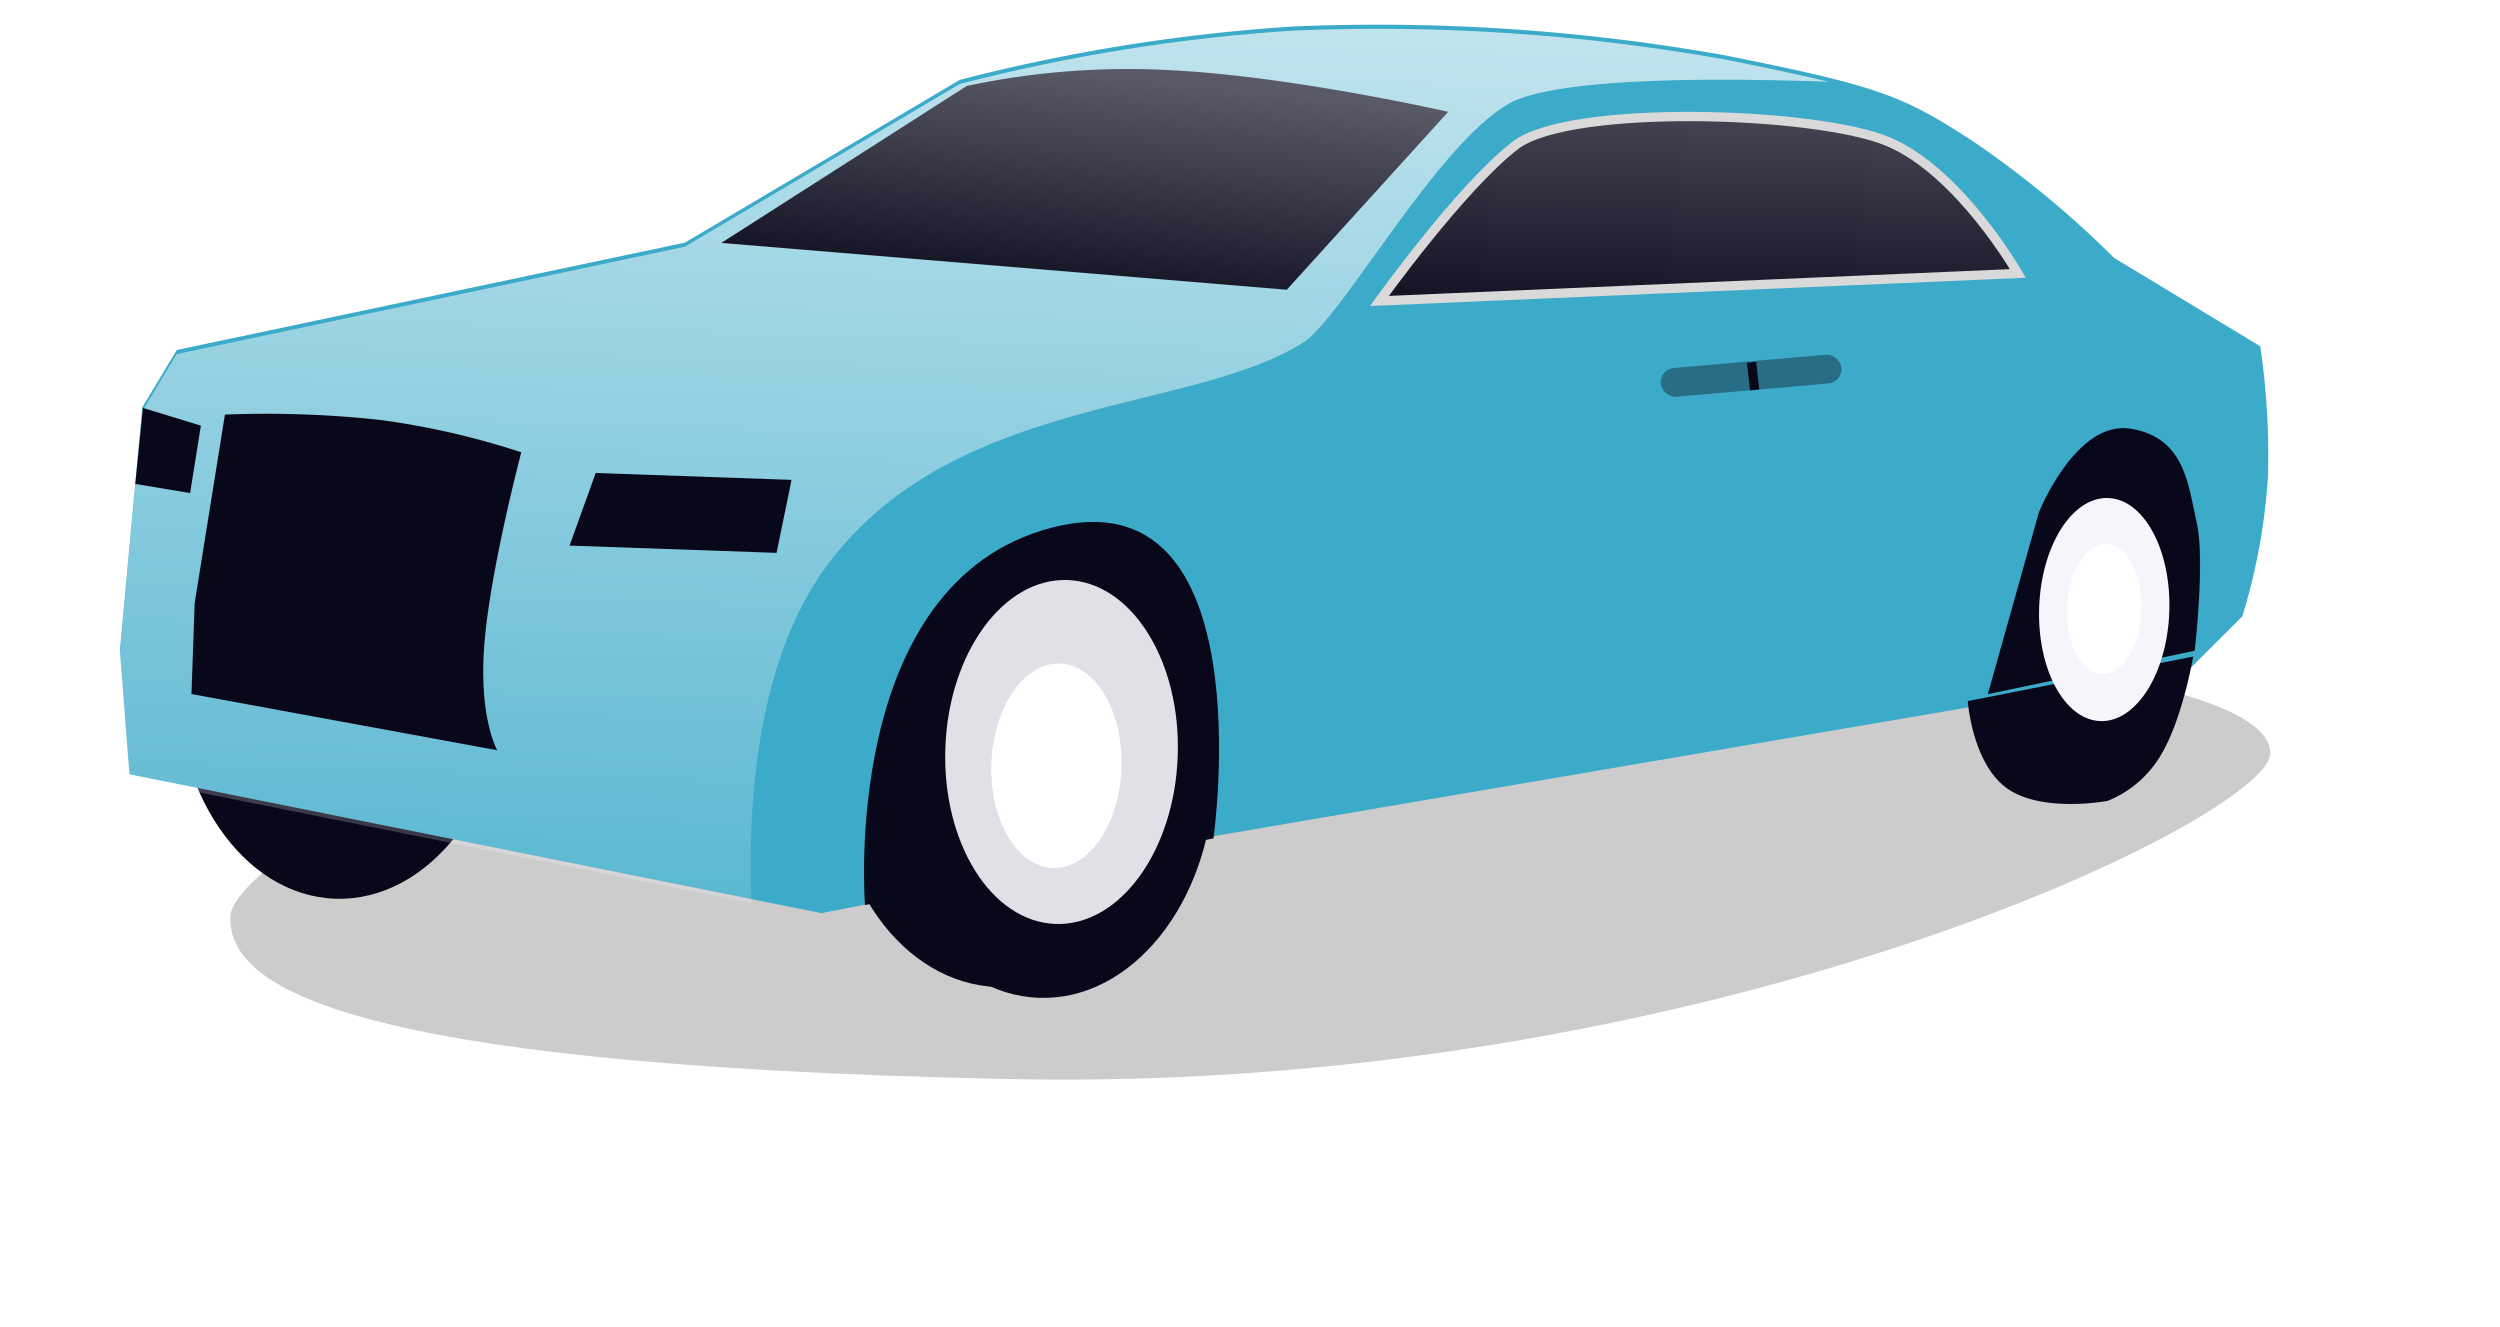 <svg xmlns="http://www.w3.org/2000/svg" xmlns:xlink="http://www.w3.org/1999/xlink" width="268.685" height="142.571" viewBox="0 0 268.685 142.571">
  <defs>
    <linearGradient id="linear-gradient" x1="0.611" y1="0.032" x2="0.623" y2="0.889" gradientUnits="objectBoundingBox">
      <stop offset="0" stop-color="#00d65d"/>
      <stop offset="0.502" stop-color="#12d668"/>
      <stop offset="1" stop-color="#106a38"/>
    </linearGradient>
    <filter id="Path_3260" x="0" y="39.898" width="268.685" height="102.674" filterUnits="userSpaceOnUse">
      <feOffset dy="3" input="SourceAlpha"/>
      <feGaussianBlur stdDeviation="3" result="blur"/>
      <feFlood flood-opacity="0.161"/>
      <feComposite operator="in" in2="blur"/>
      <feComposite in="SourceGraphic"/>
    </filter>
    <clipPath id="clip-path">
      <path id="Path_3257" data-name="Path 3257" d="M-5427.078,5505.748l54.194-13.449,28.912-18.516a191.448,191.448,0,0,1,35.681-7,213,213,0,0,1,46.42,1.473c16.854,2.758,19.338,3.666,27.241,8.453a106.411,106.411,0,0,1,15.374,11.856l9.57,3.738,6.459,5.205a80.121,80.121,0,0,1,1.317,13.907,64.935,64.935,0,0,1-2.224,15.173l-5.552,5.942-103.629,21.444-42.387,9.859-74.871-12.315-1.491-13.253,1.491-26.221Z" transform="translate(5432.063 -5466.113)" opacity="0.563" fill="url(#linear-gradient)"/>
    </clipPath>
    <linearGradient id="linear-gradient-2" x1="0.5" x2="0.5" y2="1" gradientUnits="objectBoundingBox">
      <stop offset="0" stop-color="#fff"/>
      <stop offset="1" stop-color="#fff" stop-opacity="0.11"/>
    </linearGradient>
    <linearGradient id="linear-gradient-3" x1="0.5" y1="1.179" x2="0.769" y2="0.084" gradientUnits="objectBoundingBox">
      <stop offset="0" stop-color="#09081a"/>
      <stop offset="1" stop-color="#5a5a66"/>
    </linearGradient>
    <linearGradient id="linear-gradient-4" x1="0.423" y1="1.203" x2="0.468" y2="-0.407" xlink:href="#linear-gradient-3"/>
  </defs>
  <g id="royce-car" transform="translate(6678.951 -7252)">
    <g id="Group_512" data-name="Group 512">
      <g id="Group_502" data-name="Group 502" transform="translate(0 80)">
        <g transform="matrix(1, 0, 0, 1, -6678.95, 7172)" filter="url(#Path_3260)">
          <path id="Path_3260-2" data-name="Path 3260" d="M140.753-15.442c74.743,0,101.313,5.28,101.313,12.136s-59.637,37.68-134.38,37.68S23.264,25.48,23.264,18.624,66.01-15.442,140.753-15.442Z" transform="matrix(1, 0.02, -0.02, 1, 1.86, 76.45)" opacity="0.2"/>
        </g>
        <g id="Group_499" data-name="Group 499" transform="matrix(0.999, 0.035, -0.035, 0.999, -3548.861, 2518.777)">
          <g id="Group_490" data-name="Group 490" transform="translate(-2951.062 4759.113)">
            <g id="Group_487" data-name="Group 487" transform="translate(0 0)">
              <ellipse id="Ellipse_162" data-name="Ellipse 162" cx="18.5" cy="24" rx="18.5" ry="24" transform="translate(77.062 57)" fill="#09081a"/>
              <ellipse id="Ellipse_163" data-name="Ellipse 163" cx="18" cy="24.5" rx="18" ry="24.5" transform="translate(6.062 49)" fill="#09081a"/>
              <path id="Path_3244" data-name="Path 3244" d="M-5427.078,5505.748l54.194-13.449,28.912-18.516a191.448,191.448,0,0,1,35.681-7,213,213,0,0,1,46.42,1.473c16.854,2.758,19.338,3.666,27.241,8.453a106.411,106.411,0,0,1,15.374,11.856l16.029,8.943a80.121,80.121,0,0,1,1.317,13.907,64.935,64.935,0,0,1-2.224,15.173l-5.552,5.942-103.629,21.444-42.387,9.859-74.871-12.315-1.491-13.253,1.491-26.221Z" transform="translate(5432.063 -5466.113)" fill="#3caac9"/>
              <g id="Mask_Group_14" data-name="Mask Group 14" transform="translate(0 0.443)" clip-path="url(#clip-path)">
                <path id="Path_3258" data-name="Path 3258" d="M-5376.846,5807.8l13.181-11.137h76.41l26.492,7.743s-36.139-1.181-43.718,3.394-17.2,23.68-21.189,26.426c-11.752,8.1-36.994,6.947-50.1,25.376s-4.862,52.855-4.862,52.855l-91.493-17.812,11.392-55.911Z" transform="translate(5451.713 -5800.114)" opacity="0.697" fill="url(#linear-gradient-2)"/>
              </g>
              <path id="Path_3250" data-name="Path 3250" d="M-4983.721,5580.04l4.8-19.723s3.632-10.093,9.551-9.34,6.4,5.918,7.454,9.866.261,13.752.261,13.752Z" transform="translate(5184.595 -5510.24)" fill="#09081a"/>
              <path id="Path_3245" data-name="Path 3245" d="M-5294.691,5497.519l60.938,2.9,16.676-19.723s-16.571-3.175-29.529-3.417a83.13,83.13,0,0,0-22.3,2.449Z" transform="translate(5357.775 -5471.436)" fill="url(#linear-gradient-3)"/>
              <path id="Path_3247" data-name="Path 3247" d="M-5134.6,5505s8.376-12.61,14.054-17.259,32.1-4.737,39.944-1.8,14.5,13.7,14.5,13.7Z" transform="translate(5268.622 -5475.159)" stroke="#d9d9d9" stroke-width="1" fill="url(#linear-gradient-4)"/>
              <path id="Path_3248" data-name="Path 3248" d="M-5434.217,5563.4l6.3,1.687-.907,7.287-5.924-.776Z" transform="translate(5435.775 -5517.413)" fill="#09081a"/>
              <ellipse id="Ellipse_159" data-name="Ellipse 159" cx="18" cy="24" rx="18" ry="24" transform="translate(82.062 58)" fill="#09081a"/>
              <path id="Path_3251" data-name="Path 3251" d="M-5328.909,5582.77l2.536-7.9h21.068l-1.333,7.9Z" transform="translate(5376.831 -5523.593)" fill="#09081a"/>
              <path id="Path_3249" data-name="Path 3249" d="M-5419.335,5592.375v-9.791l2.544-20.362a112.432,112.432,0,0,1,16.821,0,84.738,84.738,0,0,1,15.165,2.935s-2.876,12.635-3.242,20.661,1.779,11.442,1.779,11.442Z" transform="translate(5427.19 -5515.825)" fill="#09081a"/>
              <path id="Path_3252" data-name="Path 3252" d="M-5254.554,5619.994s-4-34.566,18.7-41.266,18.491,32.795,18.491,32.795" transform="translate(5335.574 -5523.311)" fill="#09081a"/>
              <ellipse id="Ellipse_160" data-name="Ellipse 160" cx="12.5" cy="18.5" rx="12.5" ry="18.5" transform="translate(89.062 61)" fill="#e0e0e7"/>
              <ellipse id="Ellipse_164" data-name="Ellipse 164" cx="7" cy="11" rx="7" ry="11" transform="translate(94.062 70)" fill="#fff"/>
              <path id="Path_3253" data-name="Path 3253" d="M-4988.527,5609.534s.7,6.679,4.553,9.228,10.851.968,10.851.968a11.718,11.718,0,0,0,5.6-5.221c2.162-3.957,3.05-10.609,3.05-10.609Z" transform="translate(5187.271 -5538.913)" fill="#09081a"/>
              <ellipse id="Ellipse_161" data-name="Ellipse 161" cx="7" cy="12" rx="7" ry="12" transform="translate(206.062 48.27)" fill="#f4f6fc"/>
              <ellipse id="Ellipse_165" data-name="Ellipse 165" cx="4" cy="7" rx="4" ry="7" transform="translate(209.062 53.227)" fill="#fff"/>
              <rect id="Rectangle_1537" data-name="Rectangle 1537" width="19.496" height="3.102" rx="1.551" transform="translate(164.374 36.124) rotate(-7)" fill="#09081a" opacity="0.381"/>
              <path id="Path_3254" data-name="Path 3254" d="M-5033.832,5886.964l.433,2.946" transform="translate(5208.071 -5851.925)" fill="none" stroke="#09081a" stroke-width="1"/>
            </g>
          </g>
        </g>
      </g>
    </g>
  </g>
</svg>
